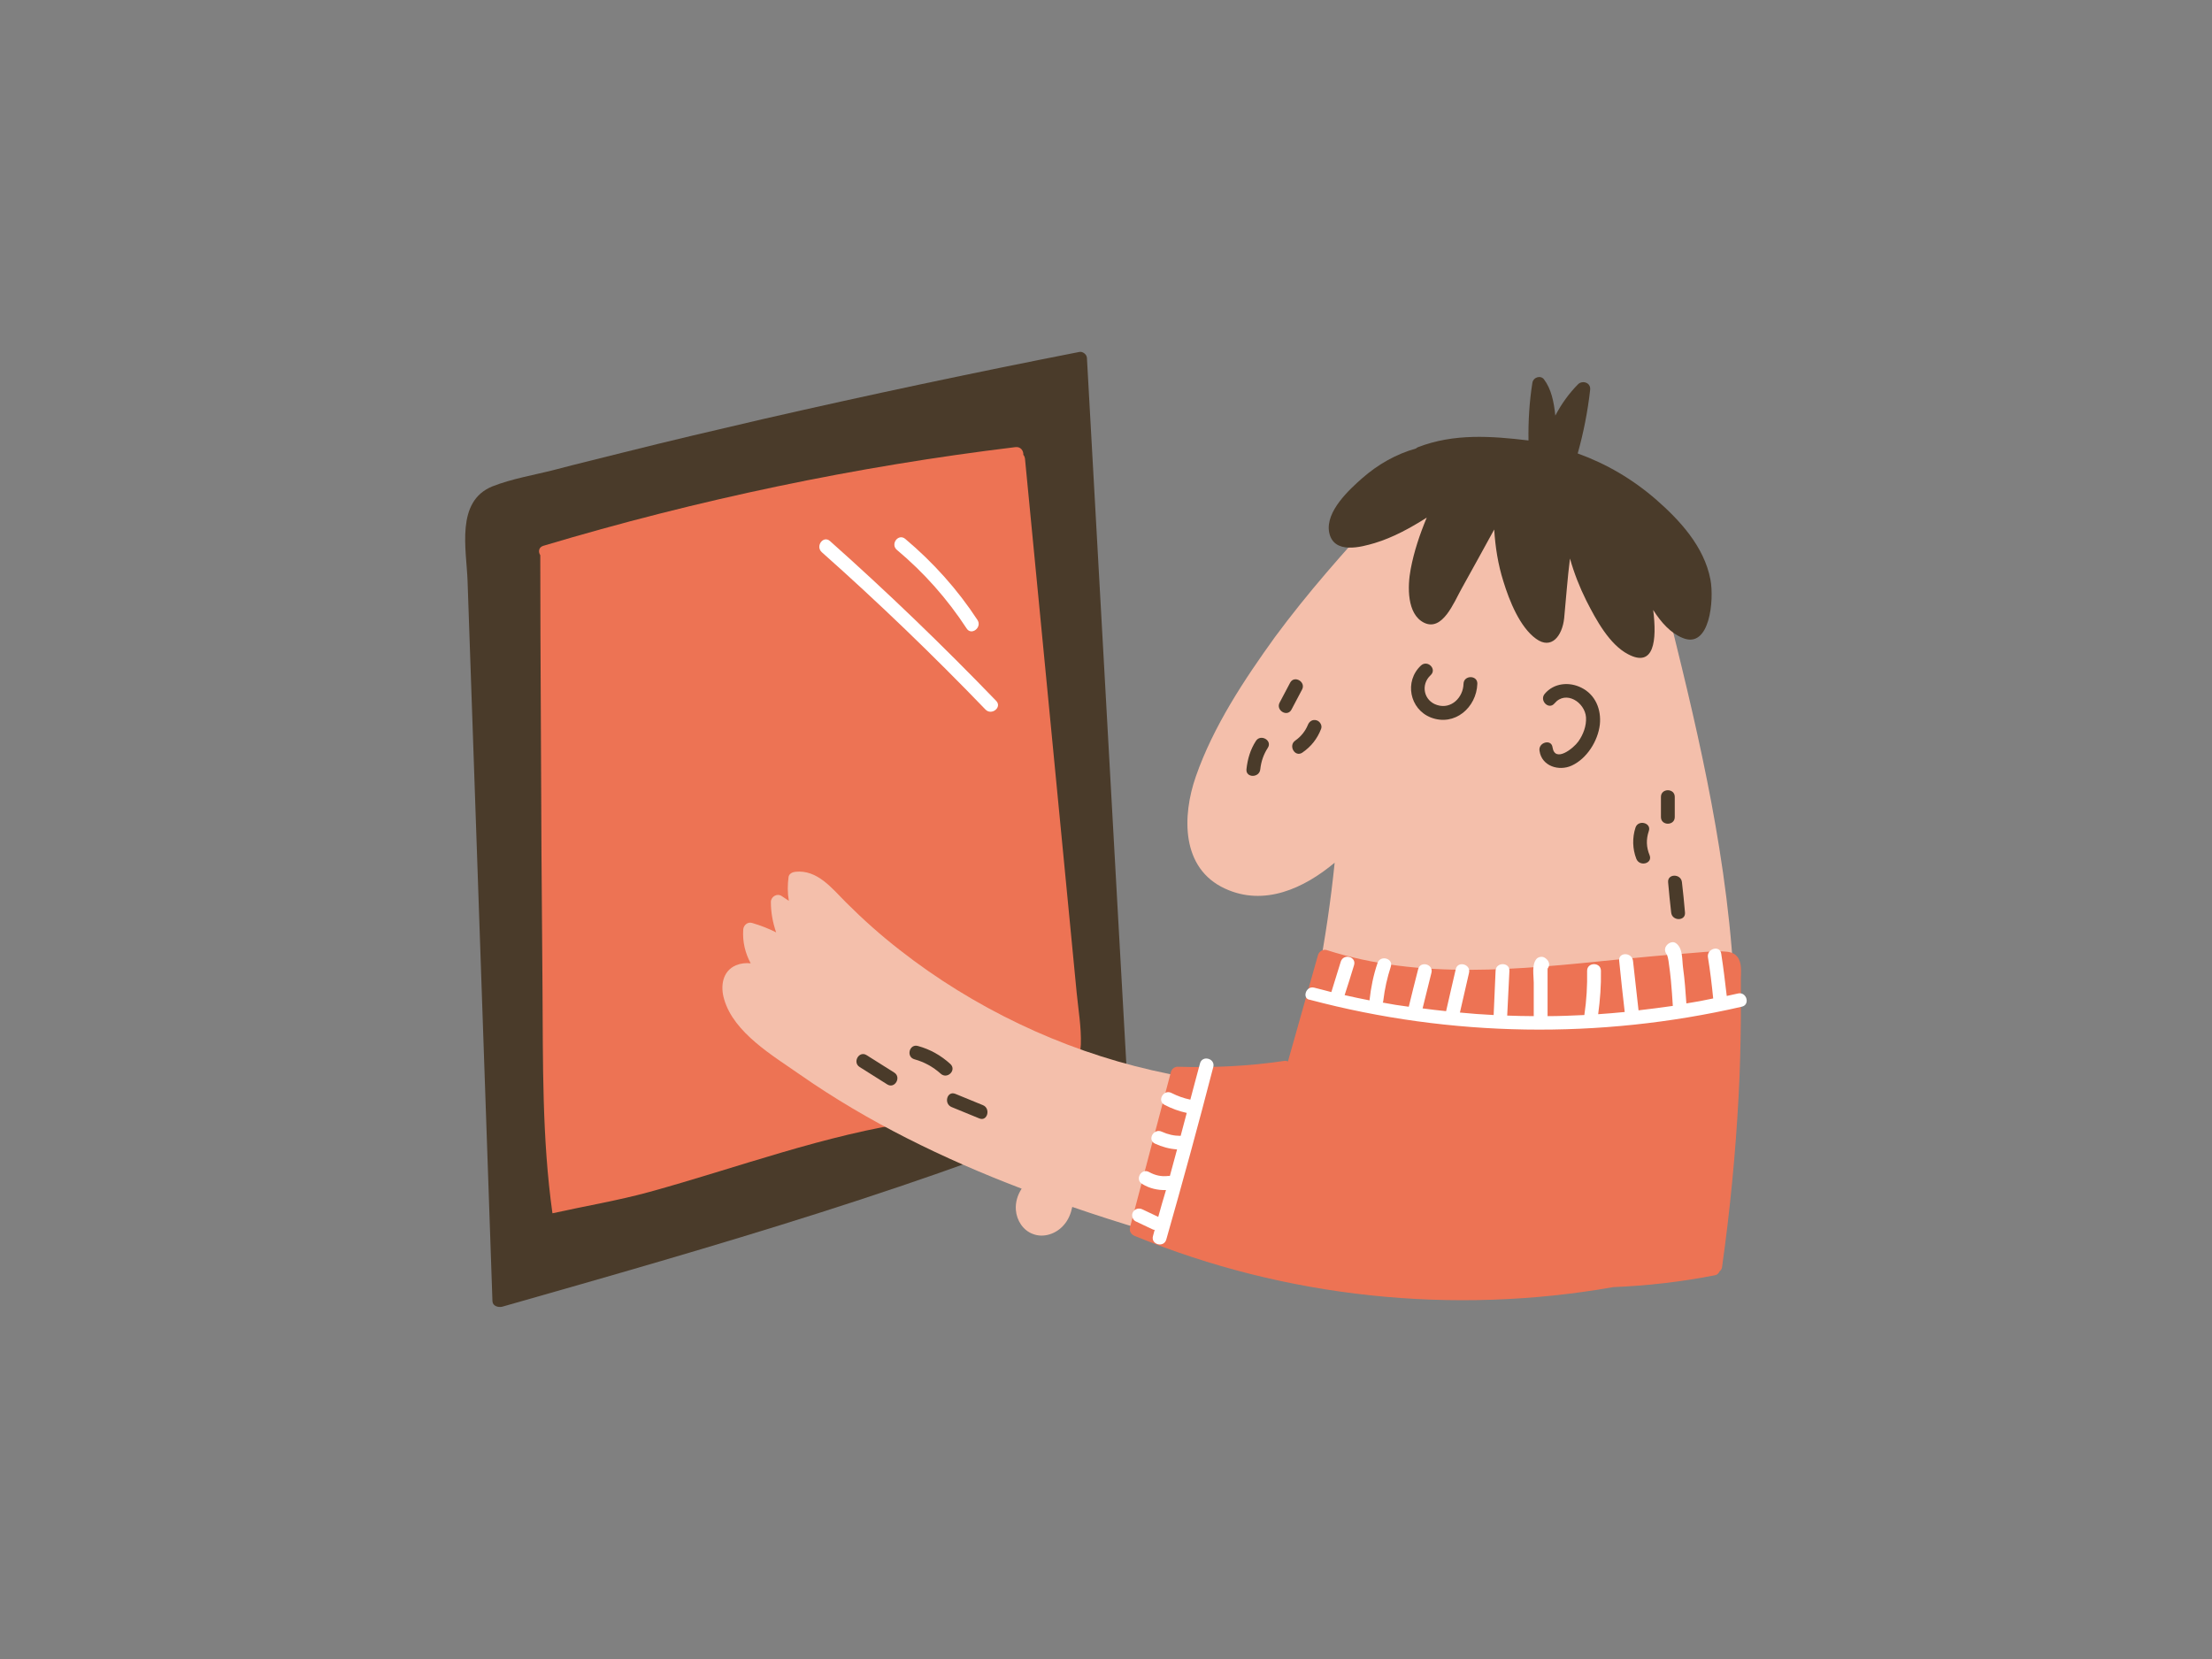 <?xml version="1.0" encoding="utf-8"?>
<!-- Generator: Adobe Illustrator 20.1.0, SVG Export Plug-In . SVG Version: 6.00 Build 0)  -->
<svg version="1.1" id="Capa_1" xmlns="http://www.w3.org/2000/svg" xmlns:xlink="http://www.w3.org/1999/xlink" x="0px" y="0px" viewBox="0 0 800 600" style="enable-background:new 0 0 800 600;" xml:space="preserve">

<rect x="0" y="0" width="800" height="600" fill="#808080" stroke="none"/>

<g>
	<g>
		<path d="M178.1,470.6c0.1,1.8,2.1,2.3,3.5,2c76.9-21.9,154.1-43.9,227.8-75.2c2.8-1.2,1.1-5.5-1.6-4.7
			c-1.1-19.6-2.2-39.2-3.3-58.8c-3.8-68.2-7.6-136.3-11.4-204.5c-0.1-1.3-1.6-2.4-2.8-2.1c-38.3,7.5-76.5,15.6-114.5,24.3
			c-16.8,3.9-33.5,7.8-50.2,12c-8.3,2.1-16.7,4.1-25,6.3c-7.4,1.9-15.4,3.2-22.5,6c-13.4,5.4-9.4,22.8-9,34.2
			c0.6,17.3,1.2,34.6,1.8,51.9C173.3,331.4,175.7,401,178.1,470.6z" style="fill:#4A3B2A;"/>
		<path d="M331.4,405.6c-33,4.7-64.6,16.7-96.6,25.5c-11.3,3.1-23.3,5.1-35,7.7c-3.8-27-3.4-54.6-3.6-81.8
			c-0.3-32.9-0.5-65.9-0.6-98.8c-0.1-19.1-0.2-38.2-0.2-57.4c-0.8-1.2-0.6-2.9,1.1-3.4c55.8-16.7,113-28.7,170.8-35.7
			c1.9-0.2,2.9,1.4,2.8,2.8c0.3,0.3,0.5,0.8,0.6,1.4c5.6,57.5,11.1,115,16.7,172.5c0.7,6.9,1.3,13.8,2,20.7
			c0.6,6.1,1.7,12.5,1.5,18.6c-0.4,11.1-8.2,15.3-17.9,17.9C360.7,399,333.4,405.3,331.4,405.6z" style="fill:#ED7354;"/>
		<path d="M327.4,194.9c10.1,8.5,18.9,18.3,26.1,29.3c1.8,2.7-2.2,5.8-3.9,3.1c-7-10.7-15.4-20.2-25.2-28.4
			C321.9,196.8,324.9,192.8,327.4,194.9z" style="fill:#FFFFFF;"/>
		<path d="M300.2,195.7c20.8,18.5,40.8,37.8,60.1,57.8c2.2,2.3-1.7,5.4-3.9,3.1c-19-19.7-38.7-38.7-59.2-56.9
			C294.8,197.5,297.8,193.5,300.2,195.7z" style="fill:#FFFFFF;"/>
		<path d="M261.9,361.4c3.5,12.2,17.8,20.5,27.5,27.3c24.5,17.1,51.8,30.4,80.1,41.2c-1.5,2.3-2.3,4.9-2.1,7.7
			c0.3,3.8,2.6,7.4,6.2,8.7c3.9,1.5,8.4-0.1,11.1-3.2c1.7-1.9,2.6-4.2,3.1-6.6c17.1,5.9,34.5,11,51.6,15.7c16,4.3,32.2,7.6,48.5,9.1
			c21.6,3.2,43.4,4.6,65.3,4.1c13.9-0.4,27.8-1.5,41.6-3.4c6.5-0.9,20.7-1.3,22.3-9.6c0.2-0.3,0.4-0.6,0.5-1
			c13.4-47.1,11.9-96.7,4.2-144.7c-3.5-21.9-8.3-43.6-13.5-65.1c-2.6-10.8-5.3-21.7-8.1-32.5c-2.2-8.7-4.8-17.6-10.3-24.8
			c-10.1-13-27-17.1-42.6-19.1c-8.9-1.1-18.9-2.7-27.3,1.2c-8.3,3.8-14.3,12-20.4,18.5c-13.5,14.6-26.7,29.5-38.5,45.5
			c-11.1,15.4-22.3,32.3-28.6,50.4c-5,14.3-5.4,33.3,10.6,40.6c14.1,6.5,28.5-0.1,39.6-9.4c-2.8,27.4-8,54.4-15.5,80.9
			c-34.1-0.1-67.9-7.9-98.6-22.6c-15.3-7.3-29.9-16.3-43.3-26.8c-6.8-5.3-13.2-11-19.3-17.1c-5.1-5.1-10.4-12-18.4-11.1
			c-1,0.1-2.2,0.7-2.4,1.8c-0.4,3-0.4,5.9,0.1,8.7c-0.9-0.6-1.8-1.2-2.7-1.8c-1.6-1-3.8,0.3-3.8,2.2c0,3.9,0.7,7.5,1.9,11
			c-2.8-1.4-5.6-2.5-8.7-3.4c-1.6-0.5-3.1,0.8-3.2,2.4c-0.3,4.4,0.7,8.5,2.7,12.2c-1.8-0.2-3.6,0-5.3,0.7
			C261.2,351.2,260.5,356.8,261.9,361.4z" style="fill:#F4BFAB;"/>
		<path d="M410.4,447c54.6,22.4,115.1,28.7,173.1,18.5c12.3-0.5,24.6-1.9,36.8-4.3c0.7-0.1,1.3-0.7,1.6-1.4
			c0.4-0.3,0.8-0.8,0.9-1.5c2.9-20.6,4.9-41.3,6-62c0.5-9.1,0.7-18.3,0.8-27.4c0-4.9,0-9.8,0-14.7c0-2.6,0.5-6-1.3-8.2
			c-1.3-1.6-3.1-1.8-5.1-1.9c-4.2-0.2-8.7,0.4-12.9,0.7c-8.6,0.6-17.3,1.5-25.9,2.3c-34.8,3.5-70.6,7.4-104.6-3.5
			c-1.3-0.4-2.7,0.5-3.1,1.7c-3.6,12.9-7.3,25.7-10.9,38.6c-0.4-0.2-0.9-0.3-1.4-0.2c-12.8,1.9-25.6,2.5-38.5,2.1
			c-1.1,0-2.1,0.8-2.4,1.8c-4.9,18.7-9.9,37.5-14.8,56.2C408.3,445.4,409.2,446.5,410.4,447z" style="fill:#ED7354;"/>
		<path d="M561.5,270.3c0.9,5.7,7.6,0.3,9.3-2.1c1.8-2.5,3-5.7,2.8-8.8c-0.4-5.4-7.3-9.9-11.4-5
			c-2.1,2.5-5.6-1.1-3.5-3.5c3.3-3.9,8.8-4.4,13.2-2.2c5.1,2.5,7.3,7.9,6.7,13.4c-0.7,5.9-4.7,12.3-10.2,14.8
			c-4.6,2.1-10.8,0.2-11.6-5.3C556.2,268.5,561.1,267.1,561.5,270.3z" style="fill:#4A3B2A;"/>
		<path d="M513.9,240.7c2.4-2.2,5.9,1.3,3.5,3.5c-3.7,3.4-2.5,9.3,2.4,10.8c5.1,1.6,9.4-2.8,9.5-7.7
			c0.1-3.2,5.1-3.2,5,0c-0.3,8.6-8.2,15.5-16.8,12.2C509.8,256.5,507.8,246.4,513.9,240.7z" style="fill:#4A3B2A;"/>
		<path d="M468.5,267.8c2-1.4,3.6-3.4,4.5-5.6c0.5-1.3,1.7-2.1,3.1-1.7c1.2,0.3,2.2,1.8,1.7,3.1
			c-1.4,3.6-3.6,6.4-6.8,8.6C468.3,274,465.8,269.6,468.5,267.8z" style="fill:#4A3B2A;"/>
		<path d="M462.8,254.1c1.3-2.4,2.5-4.8,3.8-7.2c1.5-2.8,5.8-0.3,4.3,2.5c-1.3,2.4-2.5,4.8-3.8,7.2
			C465.6,259.5,461.3,256.9,462.8,254.1z" style="fill:#4A3B2A;"/>
		<path d="M454.2,268c1.7-2.7,6.1-0.2,4.3,2.5c-1.5,2.3-2.4,4.9-2.7,7.7c-0.3,3.2-5.3,3.2-5,0
			C451.2,274.5,452.2,271.1,454.2,268z" style="fill:#4A3B2A;"/>
		<path d="M608.3,319.1c0.4,3.6,0.8,7.2,1.1,10.9c0.3,3.2-4.7,3.2-5,0c-0.4-3.6-0.8-7.2-1.1-10.9
			C603,315.9,608,315.9,608.3,319.1z" style="fill:#4A3B2A;"/>
		<path d="M605.7,288.2v7.3c0,3.2-5,3.2-5,0v-7.3C600.7,285,605.7,285,605.7,288.2z" style="fill:#4A3B2A;"/>
		<path d="M591.5,299.3c1-3,5.9-1.7,4.8,1.3c-1,3-0.9,5.8,0.3,8.7c1.2,3-3.6,4.3-4.8,1.3
			C590.4,307,590.3,303,591.5,299.3z" style="fill:#4A3B2A;"/>
		<path d="M475.3,357.2c2.1,0.5,4.2,1.1,6.2,1.6c1.1-3.7,2.3-7.3,3.4-11c1-3.1,5.8-1.8,4.8,1.3
			c-1.1,3.6-2.2,7.2-3.4,10.8c3,0.7,6,1.3,9,1.9c0.5-4.6,1.4-9.1,2.9-13.5c1-3,5.8-1.7,4.8,1.3c-1.3,4-2.2,8-2.7,12.2
			c0,0.3-0.1,0.6-0.2,0.8c3.1,0.6,6.2,1.1,9.4,1.5c1.1-4.5,2.2-9,3.4-13.6c0.8-3.1,5.6-1.8,4.8,1.3c-1.1,4.3-2.1,8.6-3.2,12.9
			c2.8,0.4,5.7,0.7,8.5,1c1.2-5.1,2.3-10.2,3.5-15.2c0.7-3.1,5.5-1.8,4.8,1.3c-1.1,4.8-2.2,9.6-3.3,14.4c4,0.4,8.1,0.7,12.2,0.9
			c0.2-5.3,0.5-10.7,0.7-16c0.1-3.2,5.1-3.2,5,0c-0.3,5.4-0.5,10.8-0.8,16.2c3.2,0.1,6.4,0.2,9.6,0.2c0-4,0-8.1,0-12.1
			c0-2.6-0.8-6.5,1-8.6c0.7-0.8,2.2-1,3-0.4c0.1,0.1,0.2,0.1,0.3,0.2c1.1,0.8,1.7,2.2,0.9,3.4c0,0.1-0.1,0.1-0.1,0.2
			c0,0,0,0-0.1,0.1c0,0.2,0,0.3,0,0.5c0,1,0,2,0,3.1c0,1.5,0,3.1,0,4.6c0,3,0,6,0,9c4.4,0,8.8-0.2,13.3-0.4c0.8-5.3,1.1-10.7,1-16
			c0-3.2,5-3.2,5,0c0.1,5.3-0.3,10.5-1,15.7c3.2-0.2,6.4-0.5,9.6-0.8c-0.7-6.2-1.4-12.3-2-18.5c-0.4-3.2,4.6-3.2,5,0
			c0.7,6,1.3,12,2,17.9c4.2-0.5,8.3-1,12.4-1.6c-0.2-3.1-0.4-6.2-0.7-9.3c-0.2-1.9-0.4-3.8-0.7-5.8c-0.1-0.8-0.2-1.6-0.4-2.4
			c-0.1-0.4-0.2-0.7-0.3-1c-0.7-0.8-1-2-0.4-3c0.1-0.1,0.1-0.2,0.2-0.3c0.7-1,2.3-1.7,3.4-0.9c2.6,1.8,2.2,6,2.6,8.9
			c0.6,4.3,0.9,8.6,1.2,12.9c3.2-0.5,6.5-1.1,9.7-1.8c-0.5-5-1.1-10-1.9-14.9c-0.5-3.1,4.3-4.5,4.8-1.3c0.8,5.1,1.4,10.2,2,15.3
			c1.4-0.3,2.8-0.6,4.1-0.9c3.1-0.7,4.5,4.1,1.3,4.8c-51.4,11.8-105.1,11-156.1-2.5C470.8,361.3,472.2,356.4,475.3,357.2z" style="fill:#FFFFFF;"/>
		<path d="M409.8,438.3c0.7-1.2,2.2-1.5,3.4-0.9c1.9,0.9,3.8,1.8,5.7,2.7c0.9-3.2,1.8-6.5,2.8-9.7c-3,0.1-6-0.6-8.6-2.2
			c-2.8-1.6-0.3-5.9,2.5-4.3c2.2,1.2,4.4,1.7,6.9,1.4c0.2,0,0.4,0,0.6,0c0.9-3.2,1.7-6.4,2.6-9.6c-2.8-0.2-5.4-0.9-8-2.1
			c-2.9-1.4-0.4-5.7,2.5-4.3c2.2,1,4.4,1.5,6.8,1.5c0.7-2.8,1.5-5.5,2.2-8.3c-2.8-0.6-5.5-1.6-8-2.9c-2.9-1.5-0.3-5.8,2.5-4.3
			c2.2,1.1,4.4,1.9,6.8,2.4c1.2-4.4,2.3-8.8,3.5-13.1c0.8-3.1,5.6-1.8,4.8,1.3c-5.4,20.9-11.1,41.7-17,62.4
			c-0.9,3.1-5.7,1.8-4.8-1.3c0.2-0.7,0.4-1.4,0.6-2.2c-0.3,0-0.7-0.1-1-0.3c-2-0.9-3.9-1.9-5.9-2.8
			C409.5,441.1,409.1,439.3,409.8,438.3z" style="fill:#FFFFFF;"/>
		<path d="M618.6,209.6c-2.3-12.1-11.3-21.6-19.5-28.8c-8.6-7.5-18.2-13.1-28.5-16.8c2.1-7.5,3.6-15.1,4.5-23
			c0.3-2.7-2.8-3.5-4.3-2.1c-3.3,3.3-6.1,7.2-8.3,11.4c-0.5-5-1.5-9.7-4.1-13.1c-1.2-1.6-3.9-0.8-4.2,1.3
			c-1.1,6.9-1.5,13.8-1.4,20.8c-13.4-1.6-26.9-2.6-39.9,2.4c-0.3,0.1-0.6,0.3-0.8,0.5c-7.1,2-13.7,5.7-19.5,10.8
			c-4.4,3.9-13.3,11.9-11.9,19.5c1.6,8.2,11.7,5.3,16.5,3.9c6.6-2,12.8-5.4,18.8-9.2c-2.5,6-4.6,12.2-5.8,18.6
			c-1.2,6.3-1.4,16.3,4.8,19.4c6.7,3.3,10.8-7.3,13.6-12.3c3.9-7.1,7.9-14.2,11.8-21.4c0.4,6.4,1.4,12.7,3.3,18.7
			c2.2,7.2,6,16.6,11.8,20.8c5.6,4.1,9.5-1,10.2-7.4c0.7-7.3,1.2-14.5,2.1-21.6c1.5,5.3,3.5,10.4,5.9,15.2
			c3.6,7.1,8.4,15.9,15.1,19.4c9.4,5,10.5-4.9,9.1-16c2.9,4.6,6.4,8.4,10.6,10.1C618.4,234.9,620,216.9,618.6,209.6z" style="fill:#4A3B2A;"/>
	</g>
	<path d="M323.4,387.9c-3.3-2.1-6.7-4.2-10-6.3c-2.7-1.7-5.2,2.6-2.5,4.3c3.3,2.1,6.7,4.2,10,6.3
		C323.6,393.9,326.1,389.6,323.4,387.9z" style="fill:#4A3B2A;"/>
	<path d="M343.7,384.8c-3.4-3.1-7.3-5.3-11.7-6.5c-3.1-0.9-4.4,3.9-1.3,4.8c3.6,1,6.7,2.7,9.5,5.2
		C342.6,390.5,346.1,387,343.7,384.8z" style="fill:#4A3B2A;"/>
	<path d="M355.5,399.7c-3.3-1.4-6.7-2.7-10-4.1c-3-1.2-4.3,3.6-1.3,4.8c3.3,1.4,6.7,2.7,10,4.1
		C357.1,405.7,358.4,400.9,355.5,399.7z" style="fill:#4A3B2A;"/>
</g>
</svg>
